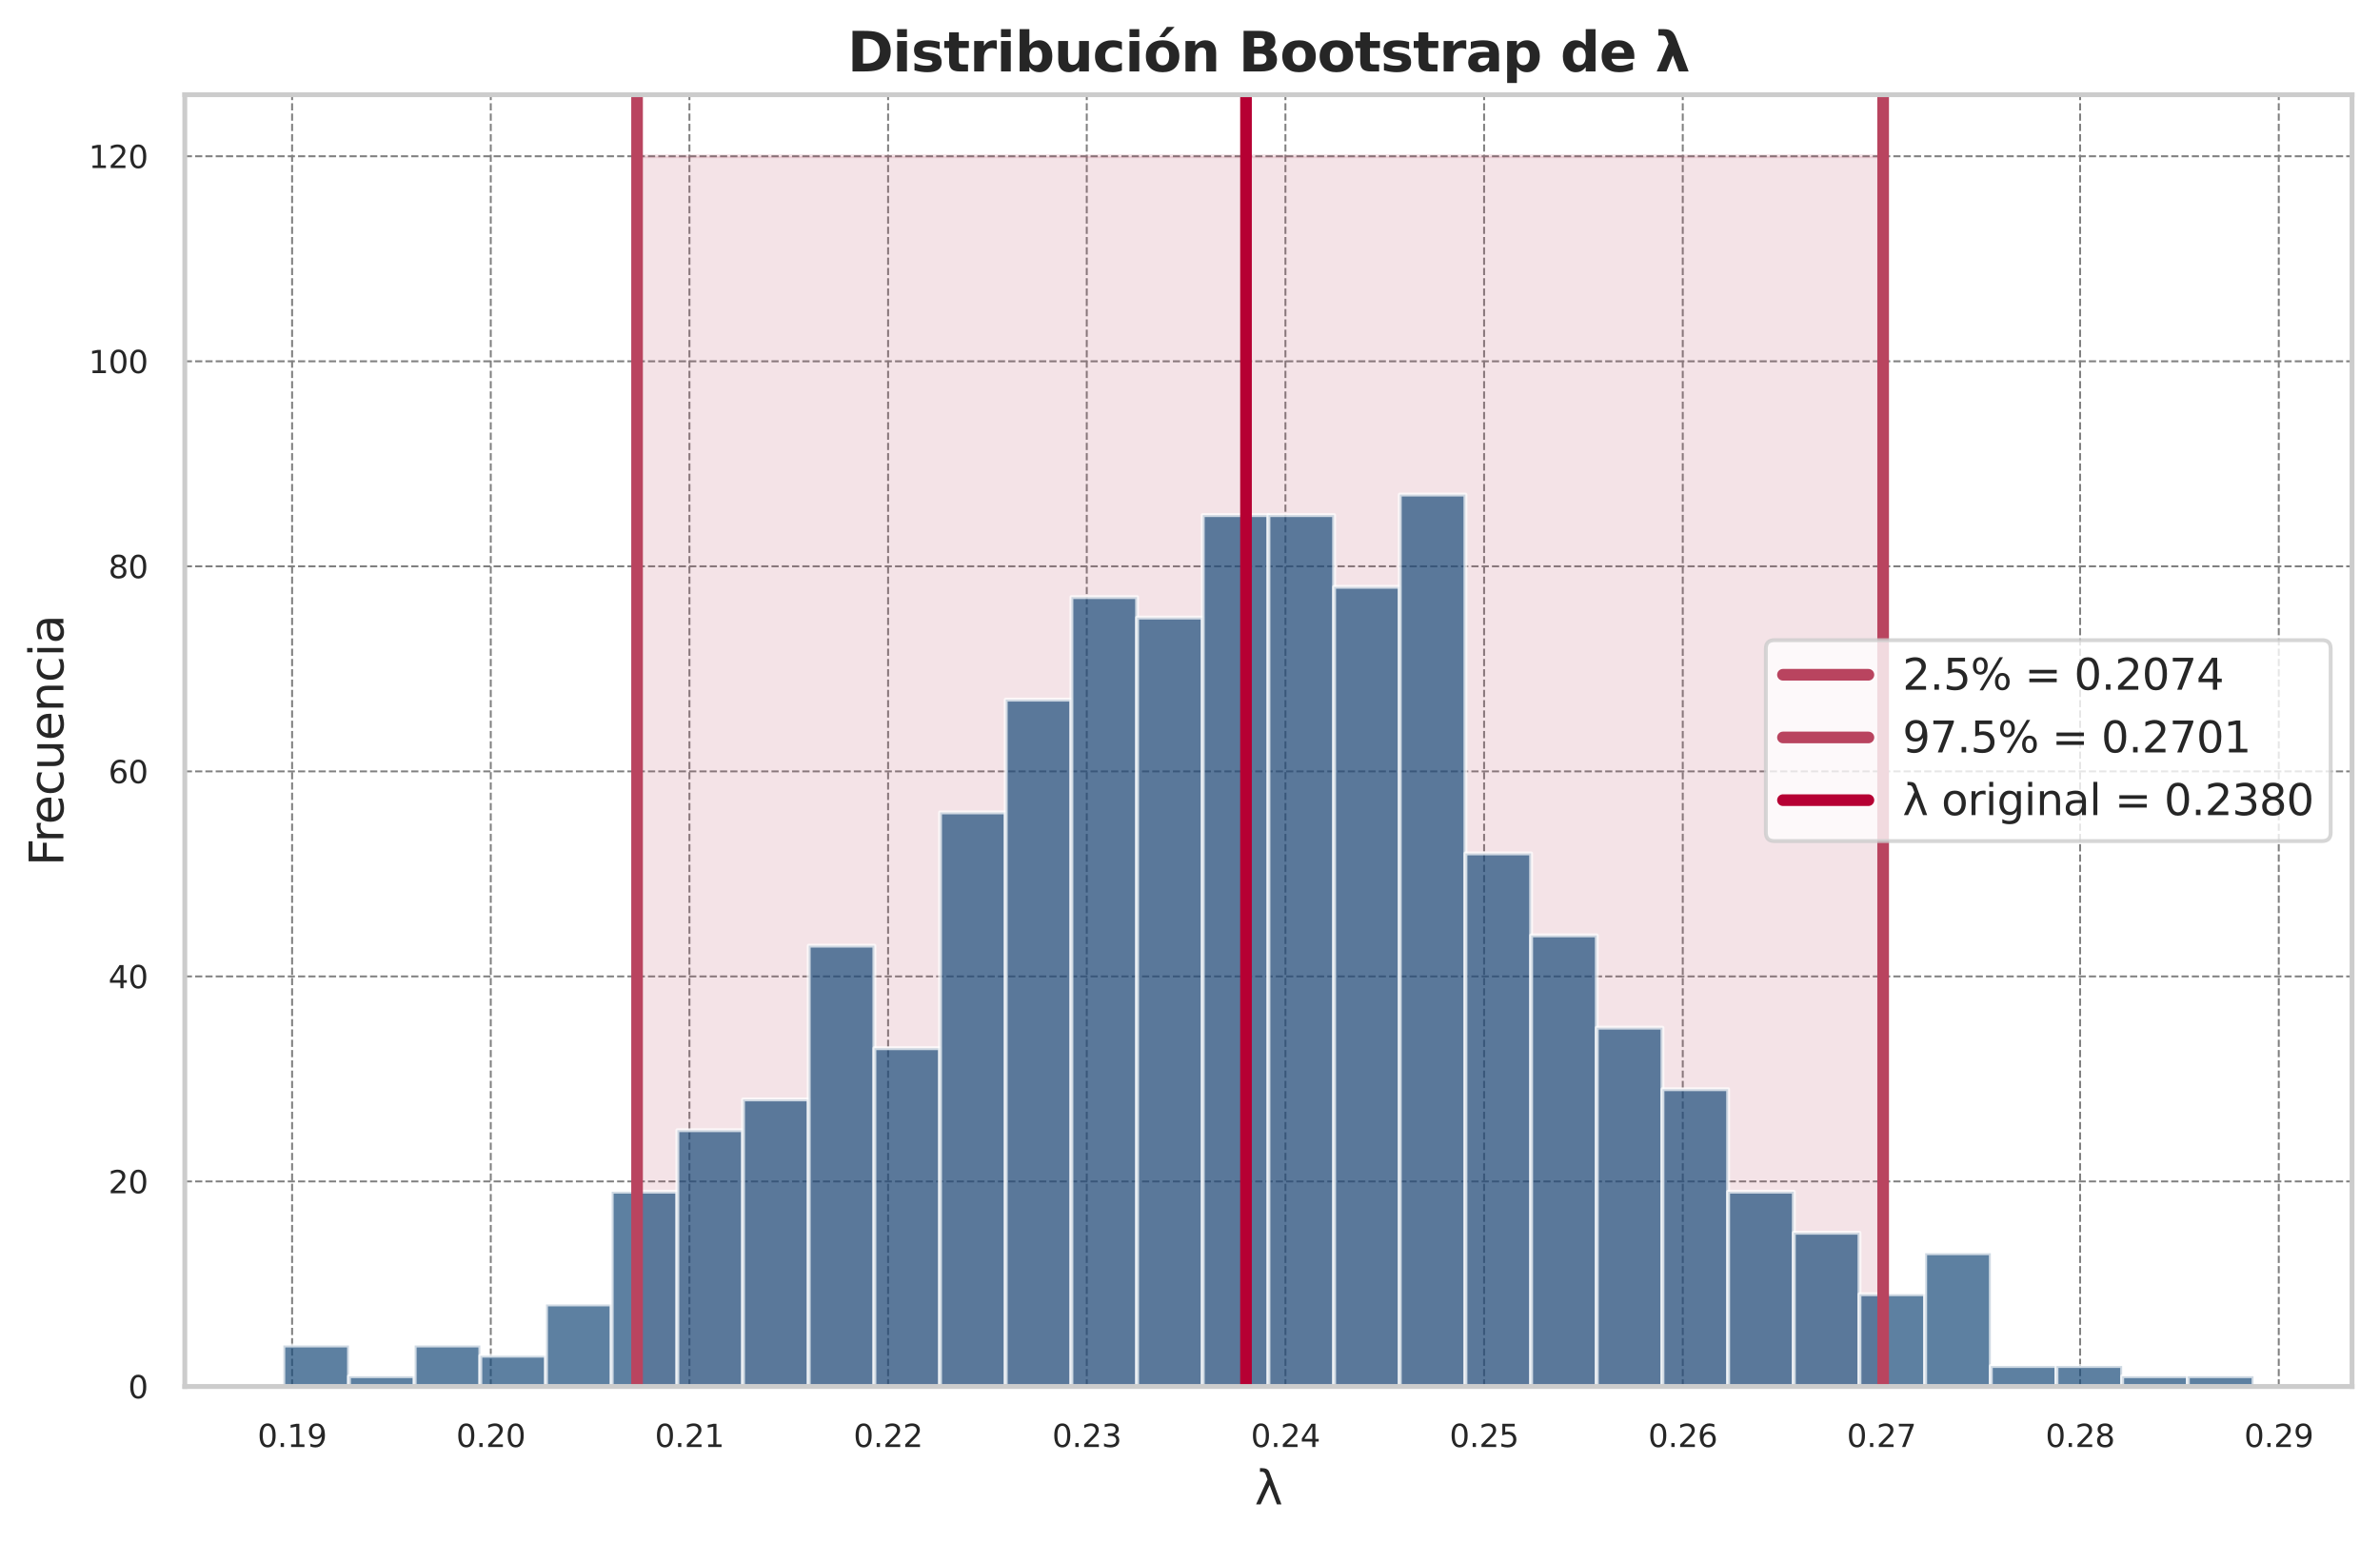 <?xml version="1.0" encoding="utf-8" standalone="no"?>
<!DOCTYPE svg PUBLIC "-//W3C//DTD SVG 1.1//EN"
  "http://www.w3.org/Graphics/SVG/1.1/DTD/svg11.dtd">
<svg xmlns:xlink="http://www.w3.org/1999/xlink" width="612.784pt" height="397.094pt" viewBox="0 0 612.784 397.094" xmlns="http://www.w3.org/2000/svg" version="1.1">
 <defs>
  <style type="text/css">*{stroke-linejoin: round; stroke-linecap: butt}</style>
 </defs>
 <g id="figure_1">
  <g id="patch_1">
   <path d="M 0 397.094 
L 612.784 397.094 
L 612.784 0 
L 0 0 
z
" style="fill: #ffffff"/>
  </g>
  <g id="axes_1">
   <g id="patch_2">
    <path d="M 47.584 357.038 
L 605.584 357.038 
L 605.584 24.398 
L 47.584 24.398 
z
" style="fill: #ffffff"/>
   </g>
   <g id="matplotlib.axis_1">
    <g id="xtick_1">
     <g id="line2d_1">
      <path d="M 75.208 357.038 
L 75.208 24.398 
" clip-path="url(#p3d14190976)" style="fill: none; stroke-dasharray: 1.85,0.8; stroke-dashoffset: 0; stroke: #808080; stroke-width: 0.5"/>
     </g>
     <g id="text_1">
      <!-- 0.19 -->
      <g style="fill: #262626" transform="translate(66.302 372.617) scale(0.08 -0.08)">
       <defs>
        <path id="DejaVuSans-30" d="M 2034 4250 
Q 1547 4250 1301 3770 
Q 1056 3291 1056 2328 
Q 1056 1369 1301 889 
Q 1547 409 2034 409 
Q 2525 409 2770 889 
Q 3016 1369 3016 2328 
Q 3016 3291 2770 3770 
Q 2525 4250 2034 4250 
z
M 2034 4750 
Q 2819 4750 3233 4129 
Q 3647 3509 3647 2328 
Q 3647 1150 3233 529 
Q 2819 -91 2034 -91 
Q 1250 -91 836 529 
Q 422 1150 422 2328 
Q 422 3509 836 4129 
Q 1250 4750 2034 4750 
z
" transform="scale(0.016)"/>
        <path id="DejaVuSans-2e" d="M 684 794 
L 1344 794 
L 1344 0 
L 684 0 
L 684 794 
z
" transform="scale(0.016)"/>
        <path id="DejaVuSans-31" d="M 794 531 
L 1825 531 
L 1825 4091 
L 703 3866 
L 703 4441 
L 1819 4666 
L 2450 4666 
L 2450 531 
L 3481 531 
L 3481 0 
L 794 0 
L 794 531 
z
" transform="scale(0.016)"/>
        <path id="DejaVuSans-39" d="M 703 97 
L 703 672 
Q 941 559 1184 500 
Q 1428 441 1663 441 
Q 2288 441 2617 861 
Q 2947 1281 2994 2138 
Q 2813 1869 2534 1725 
Q 2256 1581 1919 1581 
Q 1219 1581 811 2004 
Q 403 2428 403 3163 
Q 403 3881 828 4315 
Q 1253 4750 1959 4750 
Q 2769 4750 3195 4129 
Q 3622 3509 3622 2328 
Q 3622 1225 3098 567 
Q 2575 -91 1691 -91 
Q 1453 -91 1209 -44 
Q 966 3 703 97 
z
M 1959 2075 
Q 2384 2075 2632 2365 
Q 2881 2656 2881 3163 
Q 2881 3666 2632 3958 
Q 2384 4250 1959 4250 
Q 1534 4250 1286 3958 
Q 1038 3666 1038 3163 
Q 1038 2656 1286 2365 
Q 1534 2075 1959 2075 
z
" transform="scale(0.016)"/>
       </defs>
       <use xlink:href="#DejaVuSans-30"/>
       <use xlink:href="#DejaVuSans-2e" transform="translate(63.623 0)"/>
       <use xlink:href="#DejaVuSans-31" transform="translate(95.41 0)"/>
       <use xlink:href="#DejaVuSans-39" transform="translate(159.033 0)"/>
      </g>
     </g>
    </g>
    <g id="xtick_2">
     <g id="line2d_2">
      <path d="M 126.359 357.038 
L 126.359 24.398 
" clip-path="url(#p3d14190976)" style="fill: none; stroke-dasharray: 1.85,0.8; stroke-dashoffset: 0; stroke: #808080; stroke-width: 0.5"/>
     </g>
     <g id="text_2">
      <!-- 0.20 -->
      <g style="fill: #262626" transform="translate(117.453 372.617) scale(0.08 -0.08)">
       <defs>
        <path id="DejaVuSans-32" d="M 1228 531 
L 3431 531 
L 3431 0 
L 469 0 
L 469 531 
Q 828 903 1448 1529 
Q 2069 2156 2228 2338 
Q 2531 2678 2651 2914 
Q 2772 3150 2772 3378 
Q 2772 3750 2511 3984 
Q 2250 4219 1831 4219 
Q 1534 4219 1204 4116 
Q 875 4013 500 3803 
L 500 4441 
Q 881 4594 1212 4672 
Q 1544 4750 1819 4750 
Q 2544 4750 2975 4387 
Q 3406 4025 3406 3419 
Q 3406 3131 3298 2873 
Q 3191 2616 2906 2266 
Q 2828 2175 2409 1742 
Q 1991 1309 1228 531 
z
" transform="scale(0.016)"/>
       </defs>
       <use xlink:href="#DejaVuSans-30"/>
       <use xlink:href="#DejaVuSans-2e" transform="translate(63.623 0)"/>
       <use xlink:href="#DejaVuSans-32" transform="translate(95.41 0)"/>
       <use xlink:href="#DejaVuSans-30" transform="translate(159.033 0)"/>
      </g>
     </g>
    </g>
    <g id="xtick_3">
     <g id="line2d_3">
      <path d="M 177.51 357.038 
L 177.51 24.398 
" clip-path="url(#p3d14190976)" style="fill: none; stroke-dasharray: 1.85,0.8; stroke-dashoffset: 0; stroke: #808080; stroke-width: 0.5"/>
     </g>
     <g id="text_3">
      <!-- 0.21 -->
      <g style="fill: #262626" transform="translate(168.604 372.617) scale(0.08 -0.08)">
       <use xlink:href="#DejaVuSans-30"/>
       <use xlink:href="#DejaVuSans-2e" transform="translate(63.623 0)"/>
       <use xlink:href="#DejaVuSans-32" transform="translate(95.41 0)"/>
       <use xlink:href="#DejaVuSans-31" transform="translate(159.033 0)"/>
      </g>
     </g>
    </g>
    <g id="xtick_4">
     <g id="line2d_4">
      <path d="M 228.661 357.038 
L 228.661 24.398 
" clip-path="url(#p3d14190976)" style="fill: none; stroke-dasharray: 1.85,0.8; stroke-dashoffset: 0; stroke: #808080; stroke-width: 0.5"/>
     </g>
     <g id="text_4">
      <!-- 0.22 -->
      <g style="fill: #262626" transform="translate(219.755 372.617) scale(0.08 -0.08)">
       <use xlink:href="#DejaVuSans-30"/>
       <use xlink:href="#DejaVuSans-2e" transform="translate(63.623 0)"/>
       <use xlink:href="#DejaVuSans-32" transform="translate(95.41 0)"/>
       <use xlink:href="#DejaVuSans-32" transform="translate(159.033 0)"/>
      </g>
     </g>
    </g>
    <g id="xtick_5">
     <g id="line2d_5">
      <path d="M 279.812 357.038 
L 279.812 24.398 
" clip-path="url(#p3d14190976)" style="fill: none; stroke-dasharray: 1.85,0.8; stroke-dashoffset: 0; stroke: #808080; stroke-width: 0.5"/>
     </g>
     <g id="text_5">
      <!-- 0.23 -->
      <g style="fill: #262626" transform="translate(270.906 372.617) scale(0.08 -0.08)">
       <defs>
        <path id="DejaVuSans-33" d="M 2597 2516 
Q 3050 2419 3304 2112 
Q 3559 1806 3559 1356 
Q 3559 666 3084 287 
Q 2609 -91 1734 -91 
Q 1441 -91 1130 -33 
Q 819 25 488 141 
L 488 750 
Q 750 597 1062 519 
Q 1375 441 1716 441 
Q 2309 441 2620 675 
Q 2931 909 2931 1356 
Q 2931 1769 2642 2001 
Q 2353 2234 1838 2234 
L 1294 2234 
L 1294 2753 
L 1863 2753 
Q 2328 2753 2575 2939 
Q 2822 3125 2822 3475 
Q 2822 3834 2567 4026 
Q 2313 4219 1838 4219 
Q 1578 4219 1281 4162 
Q 984 4106 628 3988 
L 628 4550 
Q 988 4650 1302 4700 
Q 1616 4750 1894 4750 
Q 2613 4750 3031 4423 
Q 3450 4097 3450 3541 
Q 3450 3153 3228 2886 
Q 3006 2619 2597 2516 
z
" transform="scale(0.016)"/>
       </defs>
       <use xlink:href="#DejaVuSans-30"/>
       <use xlink:href="#DejaVuSans-2e" transform="translate(63.623 0)"/>
       <use xlink:href="#DejaVuSans-32" transform="translate(95.41 0)"/>
       <use xlink:href="#DejaVuSans-33" transform="translate(159.033 0)"/>
      </g>
     </g>
    </g>
    <g id="xtick_6">
     <g id="line2d_6">
      <path d="M 330.963 357.038 
L 330.963 24.398 
" clip-path="url(#p3d14190976)" style="fill: none; stroke-dasharray: 1.85,0.8; stroke-dashoffset: 0; stroke: #808080; stroke-width: 0.5"/>
     </g>
     <g id="text_6">
      <!-- 0.24 -->
      <g style="fill: #262626" transform="translate(322.057 372.617) scale(0.08 -0.08)">
       <defs>
        <path id="DejaVuSans-34" d="M 2419 4116 
L 825 1625 
L 2419 1625 
L 2419 4116 
z
M 2253 4666 
L 3047 4666 
L 3047 1625 
L 3713 1625 
L 3713 1100 
L 3047 1100 
L 3047 0 
L 2419 0 
L 2419 1100 
L 313 1100 
L 313 1709 
L 2253 4666 
z
" transform="scale(0.016)"/>
       </defs>
       <use xlink:href="#DejaVuSans-30"/>
       <use xlink:href="#DejaVuSans-2e" transform="translate(63.623 0)"/>
       <use xlink:href="#DejaVuSans-32" transform="translate(95.41 0)"/>
       <use xlink:href="#DejaVuSans-34" transform="translate(159.033 0)"/>
      </g>
     </g>
    </g>
    <g id="xtick_7">
     <g id="line2d_7">
      <path d="M 382.114 357.038 
L 382.114 24.398 
" clip-path="url(#p3d14190976)" style="fill: none; stroke-dasharray: 1.85,0.8; stroke-dashoffset: 0; stroke: #808080; stroke-width: 0.5"/>
     </g>
     <g id="text_7">
      <!-- 0.25 -->
      <g style="fill: #262626" transform="translate(373.208 372.617) scale(0.08 -0.08)">
       <defs>
        <path id="DejaVuSans-35" d="M 691 4666 
L 3169 4666 
L 3169 4134 
L 1269 4134 
L 1269 2991 
Q 1406 3038 1543 3061 
Q 1681 3084 1819 3084 
Q 2600 3084 3056 2656 
Q 3513 2228 3513 1497 
Q 3513 744 3044 326 
Q 2575 -91 1722 -91 
Q 1428 -91 1123 -41 
Q 819 9 494 109 
L 494 744 
Q 775 591 1075 516 
Q 1375 441 1709 441 
Q 2250 441 2565 725 
Q 2881 1009 2881 1497 
Q 2881 1984 2565 2268 
Q 2250 2553 1709 2553 
Q 1456 2553 1204 2497 
Q 953 2441 691 2322 
L 691 4666 
z
" transform="scale(0.016)"/>
       </defs>
       <use xlink:href="#DejaVuSans-30"/>
       <use xlink:href="#DejaVuSans-2e" transform="translate(63.623 0)"/>
       <use xlink:href="#DejaVuSans-32" transform="translate(95.41 0)"/>
       <use xlink:href="#DejaVuSans-35" transform="translate(159.033 0)"/>
      </g>
     </g>
    </g>
    <g id="xtick_8">
     <g id="line2d_8">
      <path d="M 433.265 357.038 
L 433.265 24.398 
" clip-path="url(#p3d14190976)" style="fill: none; stroke-dasharray: 1.85,0.8; stroke-dashoffset: 0; stroke: #808080; stroke-width: 0.5"/>
     </g>
     <g id="text_8">
      <!-- 0.26 -->
      <g style="fill: #262626" transform="translate(424.359 372.617) scale(0.08 -0.08)">
       <defs>
        <path id="DejaVuSans-36" d="M 2113 2584 
Q 1688 2584 1439 2293 
Q 1191 2003 1191 1497 
Q 1191 994 1439 701 
Q 1688 409 2113 409 
Q 2538 409 2786 701 
Q 3034 994 3034 1497 
Q 3034 2003 2786 2293 
Q 2538 2584 2113 2584 
z
M 3366 4563 
L 3366 3988 
Q 3128 4100 2886 4159 
Q 2644 4219 2406 4219 
Q 1781 4219 1451 3797 
Q 1122 3375 1075 2522 
Q 1259 2794 1537 2939 
Q 1816 3084 2150 3084 
Q 2853 3084 3261 2657 
Q 3669 2231 3669 1497 
Q 3669 778 3244 343 
Q 2819 -91 2113 -91 
Q 1303 -91 875 529 
Q 447 1150 447 2328 
Q 447 3434 972 4092 
Q 1497 4750 2381 4750 
Q 2619 4750 2861 4703 
Q 3103 4656 3366 4563 
z
" transform="scale(0.016)"/>
       </defs>
       <use xlink:href="#DejaVuSans-30"/>
       <use xlink:href="#DejaVuSans-2e" transform="translate(63.623 0)"/>
       <use xlink:href="#DejaVuSans-32" transform="translate(95.41 0)"/>
       <use xlink:href="#DejaVuSans-36" transform="translate(159.033 0)"/>
      </g>
     </g>
    </g>
    <g id="xtick_9">
     <g id="line2d_9">
      <path d="M 484.416 357.038 
L 484.416 24.398 
" clip-path="url(#p3d14190976)" style="fill: none; stroke-dasharray: 1.85,0.8; stroke-dashoffset: 0; stroke: #808080; stroke-width: 0.5"/>
     </g>
     <g id="text_9">
      <!-- 0.27 -->
      <g style="fill: #262626" transform="translate(475.51 372.617) scale(0.08 -0.08)">
       <defs>
        <path id="DejaVuSans-37" d="M 525 4666 
L 3525 4666 
L 3525 4397 
L 1831 0 
L 1172 0 
L 2766 4134 
L 525 4134 
L 525 4666 
z
" transform="scale(0.016)"/>
       </defs>
       <use xlink:href="#DejaVuSans-30"/>
       <use xlink:href="#DejaVuSans-2e" transform="translate(63.623 0)"/>
       <use xlink:href="#DejaVuSans-32" transform="translate(95.41 0)"/>
       <use xlink:href="#DejaVuSans-37" transform="translate(159.033 0)"/>
      </g>
     </g>
    </g>
    <g id="xtick_10">
     <g id="line2d_10">
      <path d="M 535.567 357.038 
L 535.567 24.398 
" clip-path="url(#p3d14190976)" style="fill: none; stroke-dasharray: 1.85,0.8; stroke-dashoffset: 0; stroke: #808080; stroke-width: 0.5"/>
     </g>
     <g id="text_10">
      <!-- 0.28 -->
      <g style="fill: #262626" transform="translate(526.661 372.617) scale(0.08 -0.08)">
       <defs>
        <path id="DejaVuSans-38" d="M 2034 2216 
Q 1584 2216 1326 1975 
Q 1069 1734 1069 1313 
Q 1069 891 1326 650 
Q 1584 409 2034 409 
Q 2484 409 2743 651 
Q 3003 894 3003 1313 
Q 3003 1734 2745 1975 
Q 2488 2216 2034 2216 
z
M 1403 2484 
Q 997 2584 770 2862 
Q 544 3141 544 3541 
Q 544 4100 942 4425 
Q 1341 4750 2034 4750 
Q 2731 4750 3128 4425 
Q 3525 4100 3525 3541 
Q 3525 3141 3298 2862 
Q 3072 2584 2669 2484 
Q 3125 2378 3379 2068 
Q 3634 1759 3634 1313 
Q 3634 634 3220 271 
Q 2806 -91 2034 -91 
Q 1263 -91 848 271 
Q 434 634 434 1313 
Q 434 1759 690 2068 
Q 947 2378 1403 2484 
z
M 1172 3481 
Q 1172 3119 1398 2916 
Q 1625 2713 2034 2713 
Q 2441 2713 2670 2916 
Q 2900 3119 2900 3481 
Q 2900 3844 2670 4047 
Q 2441 4250 2034 4250 
Q 1625 4250 1398 4047 
Q 1172 3844 1172 3481 
z
" transform="scale(0.016)"/>
       </defs>
       <use xlink:href="#DejaVuSans-30"/>
       <use xlink:href="#DejaVuSans-2e" transform="translate(63.623 0)"/>
       <use xlink:href="#DejaVuSans-32" transform="translate(95.41 0)"/>
       <use xlink:href="#DejaVuSans-38" transform="translate(159.033 0)"/>
      </g>
     </g>
    </g>
    <g id="xtick_11">
     <g id="line2d_11">
      <path d="M 586.718 357.038 
L 586.718 24.398 
" clip-path="url(#p3d14190976)" style="fill: none; stroke-dasharray: 1.85,0.8; stroke-dashoffset: 0; stroke: #808080; stroke-width: 0.5"/>
     </g>
     <g id="text_11">
      <!-- 0.29 -->
      <g style="fill: #262626" transform="translate(577.812 372.617) scale(0.08 -0.08)">
       <use xlink:href="#DejaVuSans-30"/>
       <use xlink:href="#DejaVuSans-2e" transform="translate(63.623 0)"/>
       <use xlink:href="#DejaVuSans-32" transform="translate(95.41 0)"/>
       <use xlink:href="#DejaVuSans-39" transform="translate(159.033 0)"/>
      </g>
     </g>
    </g>
    <g id="text_12">
     <!-- λ -->
     <g style="fill: #262626" transform="translate(323.033 387.398) scale(0.12 -0.12)">
      <defs>
       <path id="DejaVuSans-3bb" d="M 1981 4316 
L 3597 0 
L 2988 0 
L 2006 2588 
L 800 0 
L 191 0 
L 1725 3356 
L 1494 3975 
Q 1347 4369 1013 4369 
L 713 4369 
L 713 4863 
L 1078 4856 
Q 1784 4847 1981 4316 
z
" transform="scale(0.016)"/>
      </defs>
      <use xlink:href="#DejaVuSans-3bb"/>
     </g>
    </g>
   </g>
   <g id="matplotlib.axis_2">
    <g id="ytick_1">
     <g id="line2d_12">
      <path d="M 47.584 357.038 
L 605.584 357.038 
" clip-path="url(#p3d14190976)" style="fill: none; stroke-dasharray: 1.85,0.8; stroke-dashoffset: 0; stroke: #808080; stroke-width: 0.5"/>
     </g>
     <g id="text_13">
      <!-- 0 -->
      <g style="fill: #262626" transform="translate(32.994 360.077) scale(0.08 -0.08)">
       <use xlink:href="#DejaVuSans-30"/>
      </g>
     </g>
    </g>
    <g id="ytick_2">
     <g id="line2d_13">
      <path d="M 47.584 304.238 
L 605.584 304.238 
" clip-path="url(#p3d14190976)" style="fill: none; stroke-dasharray: 1.85,0.8; stroke-dashoffset: 0; stroke: #808080; stroke-width: 0.5"/>
     </g>
     <g id="text_14">
      <!-- 20 -->
      <g style="fill: #262626" transform="translate(27.904 307.277) scale(0.08 -0.08)">
       <use xlink:href="#DejaVuSans-32"/>
       <use xlink:href="#DejaVuSans-30" transform="translate(63.623 0)"/>
      </g>
     </g>
    </g>
    <g id="ytick_3">
     <g id="line2d_14">
      <path d="M 47.584 251.438 
L 605.584 251.438 
" clip-path="url(#p3d14190976)" style="fill: none; stroke-dasharray: 1.85,0.8; stroke-dashoffset: 0; stroke: #808080; stroke-width: 0.5"/>
     </g>
     <g id="text_15">
      <!-- 40 -->
      <g style="fill: #262626" transform="translate(27.904 254.477) scale(0.08 -0.08)">
       <use xlink:href="#DejaVuSans-34"/>
       <use xlink:href="#DejaVuSans-30" transform="translate(63.623 0)"/>
      </g>
     </g>
    </g>
    <g id="ytick_4">
     <g id="line2d_15">
      <path d="M 47.584 198.638 
L 605.584 198.638 
" clip-path="url(#p3d14190976)" style="fill: none; stroke-dasharray: 1.85,0.8; stroke-dashoffset: 0; stroke: #808080; stroke-width: 0.5"/>
     </g>
     <g id="text_16">
      <!-- 60 -->
      <g style="fill: #262626" transform="translate(27.904 201.677) scale(0.08 -0.08)">
       <use xlink:href="#DejaVuSans-36"/>
       <use xlink:href="#DejaVuSans-30" transform="translate(63.623 0)"/>
      </g>
     </g>
    </g>
    <g id="ytick_5">
     <g id="line2d_16">
      <path d="M 47.584 145.838 
L 605.584 145.838 
" clip-path="url(#p3d14190976)" style="fill: none; stroke-dasharray: 1.85,0.8; stroke-dashoffset: 0; stroke: #808080; stroke-width: 0.5"/>
     </g>
     <g id="text_17">
      <!-- 80 -->
      <g style="fill: #262626" transform="translate(27.904 148.877) scale(0.08 -0.08)">
       <use xlink:href="#DejaVuSans-38"/>
       <use xlink:href="#DejaVuSans-30" transform="translate(63.623 0)"/>
      </g>
     </g>
    </g>
    <g id="ytick_6">
     <g id="line2d_17">
      <path d="M 47.584 93.038 
L 605.584 93.038 
" clip-path="url(#p3d14190976)" style="fill: none; stroke-dasharray: 1.85,0.8; stroke-dashoffset: 0; stroke: #808080; stroke-width: 0.5"/>
     </g>
     <g id="text_18">
      <!-- 100 -->
      <g style="fill: #262626" transform="translate(22.814 96.077) scale(0.08 -0.08)">
       <use xlink:href="#DejaVuSans-31"/>
       <use xlink:href="#DejaVuSans-30" transform="translate(63.623 0)"/>
       <use xlink:href="#DejaVuSans-30" transform="translate(127.246 0)"/>
      </g>
     </g>
    </g>
    <g id="ytick_7">
     <g id="line2d_18">
      <path d="M 47.584 40.238 
L 605.584 40.238 
" clip-path="url(#p3d14190976)" style="fill: none; stroke-dasharray: 1.85,0.8; stroke-dashoffset: 0; stroke: #808080; stroke-width: 0.5"/>
     </g>
     <g id="text_19">
      <!-- 120 -->
      <g style="fill: #262626" transform="translate(22.814 43.277) scale(0.08 -0.08)">
       <use xlink:href="#DejaVuSans-31"/>
       <use xlink:href="#DejaVuSans-32" transform="translate(63.623 0)"/>
       <use xlink:href="#DejaVuSans-30" transform="translate(127.246 0)"/>
      </g>
     </g>
    </g>
    <g id="text_20">
     <!-- Frecuencia -->
     <g style="fill: #262626" transform="translate(16.318 222.996) rotate(-90) scale(0.12 -0.12)">
      <defs>
       <path id="DejaVuSans-46" d="M 628 4666 
L 3309 4666 
L 3309 4134 
L 1259 4134 
L 1259 2759 
L 3109 2759 
L 3109 2228 
L 1259 2228 
L 1259 0 
L 628 0 
L 628 4666 
z
" transform="scale(0.016)"/>
       <path id="DejaVuSans-72" d="M 2631 2963 
Q 2534 3019 2420 3045 
Q 2306 3072 2169 3072 
Q 1681 3072 1420 2755 
Q 1159 2438 1159 1844 
L 1159 0 
L 581 0 
L 581 3500 
L 1159 3500 
L 1159 2956 
Q 1341 3275 1631 3429 
Q 1922 3584 2338 3584 
Q 2397 3584 2469 3576 
Q 2541 3569 2628 3553 
L 2631 2963 
z
" transform="scale(0.016)"/>
       <path id="DejaVuSans-65" d="M 3597 1894 
L 3597 1613 
L 953 1613 
Q 991 1019 1311 708 
Q 1631 397 2203 397 
Q 2534 397 2845 478 
Q 3156 559 3463 722 
L 3463 178 
Q 3153 47 2828 -22 
Q 2503 -91 2169 -91 
Q 1331 -91 842 396 
Q 353 884 353 1716 
Q 353 2575 817 3079 
Q 1281 3584 2069 3584 
Q 2775 3584 3186 3129 
Q 3597 2675 3597 1894 
z
M 3022 2063 
Q 3016 2534 2758 2815 
Q 2500 3097 2075 3097 
Q 1594 3097 1305 2825 
Q 1016 2553 972 2059 
L 3022 2063 
z
" transform="scale(0.016)"/>
       <path id="DejaVuSans-63" d="M 3122 3366 
L 3122 2828 
Q 2878 2963 2633 3030 
Q 2388 3097 2138 3097 
Q 1578 3097 1268 2742 
Q 959 2388 959 1747 
Q 959 1106 1268 751 
Q 1578 397 2138 397 
Q 2388 397 2633 464 
Q 2878 531 3122 666 
L 3122 134 
Q 2881 22 2623 -34 
Q 2366 -91 2075 -91 
Q 1284 -91 818 406 
Q 353 903 353 1747 
Q 353 2603 823 3093 
Q 1294 3584 2113 3584 
Q 2378 3584 2631 3529 
Q 2884 3475 3122 3366 
z
" transform="scale(0.016)"/>
       <path id="DejaVuSans-75" d="M 544 1381 
L 544 3500 
L 1119 3500 
L 1119 1403 
Q 1119 906 1312 657 
Q 1506 409 1894 409 
Q 2359 409 2629 706 
Q 2900 1003 2900 1516 
L 2900 3500 
L 3475 3500 
L 3475 0 
L 2900 0 
L 2900 538 
Q 2691 219 2414 64 
Q 2138 -91 1772 -91 
Q 1169 -91 856 284 
Q 544 659 544 1381 
z
M 1991 3584 
L 1991 3584 
z
" transform="scale(0.016)"/>
       <path id="DejaVuSans-6e" d="M 3513 2113 
L 3513 0 
L 2938 0 
L 2938 2094 
Q 2938 2591 2744 2837 
Q 2550 3084 2163 3084 
Q 1697 3084 1428 2787 
Q 1159 2491 1159 1978 
L 1159 0 
L 581 0 
L 581 3500 
L 1159 3500 
L 1159 2956 
Q 1366 3272 1645 3428 
Q 1925 3584 2291 3584 
Q 2894 3584 3203 3211 
Q 3513 2838 3513 2113 
z
" transform="scale(0.016)"/>
       <path id="DejaVuSans-69" d="M 603 3500 
L 1178 3500 
L 1178 0 
L 603 0 
L 603 3500 
z
M 603 4863 
L 1178 4863 
L 1178 4134 
L 603 4134 
L 603 4863 
z
" transform="scale(0.016)"/>
       <path id="DejaVuSans-61" d="M 2194 1759 
Q 1497 1759 1228 1600 
Q 959 1441 959 1056 
Q 959 750 1161 570 
Q 1363 391 1709 391 
Q 2188 391 2477 730 
Q 2766 1069 2766 1631 
L 2766 1759 
L 2194 1759 
z
M 3341 1997 
L 3341 0 
L 2766 0 
L 2766 531 
Q 2569 213 2275 61 
Q 1981 -91 1556 -91 
Q 1019 -91 701 211 
Q 384 513 384 1019 
Q 384 1609 779 1909 
Q 1175 2209 1959 2209 
L 2766 2209 
L 2766 2266 
Q 2766 2663 2505 2880 
Q 2244 3097 1772 3097 
Q 1472 3097 1187 3025 
Q 903 2953 641 2809 
L 641 3341 
Q 956 3463 1253 3523 
Q 1550 3584 1831 3584 
Q 2591 3584 2966 3190 
Q 3341 2797 3341 1997 
z
" transform="scale(0.016)"/>
      </defs>
      <use xlink:href="#DejaVuSans-46"/>
      <use xlink:href="#DejaVuSans-72" transform="translate(50.27 0)"/>
      <use xlink:href="#DejaVuSans-65" transform="translate(89.133 0)"/>
      <use xlink:href="#DejaVuSans-63" transform="translate(150.656 0)"/>
      <use xlink:href="#DejaVuSans-75" transform="translate(205.637 0)"/>
      <use xlink:href="#DejaVuSans-65" transform="translate(269.016 0)"/>
      <use xlink:href="#DejaVuSans-6e" transform="translate(330.539 0)"/>
      <use xlink:href="#DejaVuSans-63" transform="translate(393.918 0)"/>
      <use xlink:href="#DejaVuSans-69" transform="translate(448.898 0)"/>
      <use xlink:href="#DejaVuSans-61" transform="translate(476.682 0)"/>
     </g>
    </g>
   </g>
   <g id="FillBetweenPolyCollection_1">
    <defs>
     <path id="m1d7672ae9c" d="M 484.857 -40.056 
L 164.026 -40.056 
L 164.026 -356.856 
L 484.857 -356.856 
L 484.857 -356.856 
L 484.857 -40.056 
z
" style="stroke: #b9445f; stroke-opacity: 0.15"/>
    </defs>
    <g clip-path="url(#p3d14190976)">
     <use xlink:href="#m1d7672ae9c" x="0" y="397.094" style="fill: #b9445f; fill-opacity: 0.15; stroke: #b9445f; stroke-opacity: 0.15"/>
    </g>
   </g>
   <g id="patch_3">
    <path d="M 72.947 357.038 
L 89.856 357.038 
L 89.856 346.478 
L 72.947 346.478 
z
" clip-path="url(#p3d14190976)" style="fill: #194a7a; opacity: 0.7; stroke: #ffffff; stroke-linejoin: miter"/>
   </g>
   <g id="patch_4">
    <path d="M 89.856 357.038 
L 106.766 357.038 
L 106.766 354.398 
L 89.856 354.398 
z
" clip-path="url(#p3d14190976)" style="fill: #194a7a; opacity: 0.7; stroke: #ffffff; stroke-linejoin: miter"/>
   </g>
   <g id="patch_5">
    <path d="M 106.766 357.038 
L 123.675 357.038 
L 123.675 346.478 
L 106.766 346.478 
z
" clip-path="url(#p3d14190976)" style="fill: #194a7a; opacity: 0.7; stroke: #ffffff; stroke-linejoin: miter"/>
   </g>
   <g id="patch_6">
    <path d="M 123.675 357.038 
L 140.584 357.038 
L 140.584 349.118 
L 123.675 349.118 
z
" clip-path="url(#p3d14190976)" style="fill: #194a7a; opacity: 0.7; stroke: #ffffff; stroke-linejoin: miter"/>
   </g>
   <g id="patch_7">
    <path d="M 140.584 357.038 
L 157.493 357.038 
L 157.493 335.918 
L 140.584 335.918 
z
" clip-path="url(#p3d14190976)" style="fill: #194a7a; opacity: 0.7; stroke: #ffffff; stroke-linejoin: miter"/>
   </g>
   <g id="patch_8">
    <path d="M 157.493 357.038 
L 174.402 357.038 
L 174.402 306.878 
L 157.493 306.878 
z
" clip-path="url(#p3d14190976)" style="fill: #194a7a; opacity: 0.7; stroke: #ffffff; stroke-linejoin: miter"/>
   </g>
   <g id="patch_9">
    <path d="M 174.402 357.038 
L 191.311 357.038 
L 191.311 291.038 
L 174.402 291.038 
z
" clip-path="url(#p3d14190976)" style="fill: #194a7a; opacity: 0.7; stroke: #ffffff; stroke-linejoin: miter"/>
   </g>
   <g id="patch_10">
    <path d="M 191.311 357.038 
L 208.22 357.038 
L 208.22 283.118 
L 191.311 283.118 
z
" clip-path="url(#p3d14190976)" style="fill: #194a7a; opacity: 0.7; stroke: #ffffff; stroke-linejoin: miter"/>
   </g>
   <g id="patch_11">
    <path d="M 208.22 357.038 
L 225.129 357.038 
L 225.129 243.518 
L 208.22 243.518 
z
" clip-path="url(#p3d14190976)" style="fill: #194a7a; opacity: 0.7; stroke: #ffffff; stroke-linejoin: miter"/>
   </g>
   <g id="patch_12">
    <path d="M 225.129 357.038 
L 242.038 357.038 
L 242.038 269.918 
L 225.129 269.918 
z
" clip-path="url(#p3d14190976)" style="fill: #194a7a; opacity: 0.7; stroke: #ffffff; stroke-linejoin: miter"/>
   </g>
   <g id="patch_13">
    <path d="M 242.038 357.038 
L 258.947 357.038 
L 258.947 209.198 
L 242.038 209.198 
z
" clip-path="url(#p3d14190976)" style="fill: #194a7a; opacity: 0.7; stroke: #ffffff; stroke-linejoin: miter"/>
   </g>
   <g id="patch_14">
    <path d="M 258.947 357.038 
L 275.856 357.038 
L 275.856 180.158 
L 258.947 180.158 
z
" clip-path="url(#p3d14190976)" style="fill: #194a7a; opacity: 0.7; stroke: #ffffff; stroke-linejoin: miter"/>
   </g>
   <g id="patch_15">
    <path d="M 275.856 357.038 
L 292.766 357.038 
L 292.766 153.758 
L 275.856 153.758 
z
" clip-path="url(#p3d14190976)" style="fill: #194a7a; opacity: 0.7; stroke: #ffffff; stroke-linejoin: miter"/>
   </g>
   <g id="patch_16">
    <path d="M 292.766 357.038 
L 309.675 357.038 
L 309.675 159.038 
L 292.766 159.038 
z
" clip-path="url(#p3d14190976)" style="fill: #194a7a; opacity: 0.7; stroke: #ffffff; stroke-linejoin: miter"/>
   </g>
   <g id="patch_17">
    <path d="M 309.675 357.038 
L 326.584 357.038 
L 326.584 132.638 
L 309.675 132.638 
z
" clip-path="url(#p3d14190976)" style="fill: #194a7a; opacity: 0.7; stroke: #ffffff; stroke-linejoin: miter"/>
   </g>
   <g id="patch_18">
    <path d="M 326.584 357.038 
L 343.493 357.038 
L 343.493 132.638 
L 326.584 132.638 
z
" clip-path="url(#p3d14190976)" style="fill: #194a7a; opacity: 0.7; stroke: #ffffff; stroke-linejoin: miter"/>
   </g>
   <g id="patch_19">
    <path d="M 343.493 357.038 
L 360.402 357.038 
L 360.402 151.118 
L 343.493 151.118 
z
" clip-path="url(#p3d14190976)" style="fill: #194a7a; opacity: 0.7; stroke: #ffffff; stroke-linejoin: miter"/>
   </g>
   <g id="patch_20">
    <path d="M 360.402 357.038 
L 377.311 357.038 
L 377.311 127.358 
L 360.402 127.358 
z
" clip-path="url(#p3d14190976)" style="fill: #194a7a; opacity: 0.7; stroke: #ffffff; stroke-linejoin: miter"/>
   </g>
   <g id="patch_21">
    <path d="M 377.311 357.038 
L 394.22 357.038 
L 394.22 219.758 
L 377.311 219.758 
z
" clip-path="url(#p3d14190976)" style="fill: #194a7a; opacity: 0.7; stroke: #ffffff; stroke-linejoin: miter"/>
   </g>
   <g id="patch_22">
    <path d="M 394.22 357.038 
L 411.129 357.038 
L 411.129 240.878 
L 394.22 240.878 
z
" clip-path="url(#p3d14190976)" style="fill: #194a7a; opacity: 0.7; stroke: #ffffff; stroke-linejoin: miter"/>
   </g>
   <g id="patch_23">
    <path d="M 411.129 357.038 
L 428.038 357.038 
L 428.038 264.638 
L 411.129 264.638 
z
" clip-path="url(#p3d14190976)" style="fill: #194a7a; opacity: 0.7; stroke: #ffffff; stroke-linejoin: miter"/>
   </g>
   <g id="patch_24">
    <path d="M 428.038 357.038 
L 444.947 357.038 
L 444.947 280.478 
L 428.038 280.478 
z
" clip-path="url(#p3d14190976)" style="fill: #194a7a; opacity: 0.7; stroke: #ffffff; stroke-linejoin: miter"/>
   </g>
   <g id="patch_25">
    <path d="M 444.947 357.038 
L 461.856 357.038 
L 461.856 306.878 
L 444.947 306.878 
z
" clip-path="url(#p3d14190976)" style="fill: #194a7a; opacity: 0.7; stroke: #ffffff; stroke-linejoin: miter"/>
   </g>
   <g id="patch_26">
    <path d="M 461.856 357.038 
L 478.766 357.038 
L 478.766 317.438 
L 461.856 317.438 
z
" clip-path="url(#p3d14190976)" style="fill: #194a7a; opacity: 0.7; stroke: #ffffff; stroke-linejoin: miter"/>
   </g>
   <g id="patch_27">
    <path d="M 478.766 357.038 
L 495.675 357.038 
L 495.675 333.278 
L 478.766 333.278 
z
" clip-path="url(#p3d14190976)" style="fill: #194a7a; opacity: 0.7; stroke: #ffffff; stroke-linejoin: miter"/>
   </g>
   <g id="patch_28">
    <path d="M 495.675 357.038 
L 512.584 357.038 
L 512.584 322.718 
L 495.675 322.718 
z
" clip-path="url(#p3d14190976)" style="fill: #194a7a; opacity: 0.7; stroke: #ffffff; stroke-linejoin: miter"/>
   </g>
   <g id="patch_29">
    <path d="M 512.584 357.038 
L 529.493 357.038 
L 529.493 351.758 
L 512.584 351.758 
z
" clip-path="url(#p3d14190976)" style="fill: #194a7a; opacity: 0.7; stroke: #ffffff; stroke-linejoin: miter"/>
   </g>
   <g id="patch_30">
    <path d="M 529.493 357.038 
L 546.402 357.038 
L 546.402 351.758 
L 529.493 351.758 
z
" clip-path="url(#p3d14190976)" style="fill: #194a7a; opacity: 0.7; stroke: #ffffff; stroke-linejoin: miter"/>
   </g>
   <g id="patch_31">
    <path d="M 546.402 357.038 
L 563.311 357.038 
L 563.311 354.398 
L 546.402 354.398 
z
" clip-path="url(#p3d14190976)" style="fill: #194a7a; opacity: 0.7; stroke: #ffffff; stroke-linejoin: miter"/>
   </g>
   <g id="patch_32">
    <path d="M 563.311 357.038 
L 580.22 357.038 
L 580.22 354.398 
L 563.311 354.398 
z
" clip-path="url(#p3d14190976)" style="fill: #194a7a; opacity: 0.7; stroke: #ffffff; stroke-linejoin: miter"/>
   </g>
   <g id="line2d_19">
    <path d="M 164.026 357.038 
L 164.026 24.398 
" clip-path="url(#p3d14190976)" style="fill: none; stroke: #b9445f; stroke-width: 3; stroke-linecap: round"/>
   </g>
   <g id="line2d_20">
    <path d="M 484.857 357.038 
L 484.857 24.398 
" clip-path="url(#p3d14190976)" style="fill: none; stroke: #b9445f; stroke-width: 3; stroke-linecap: round"/>
   </g>
   <g id="line2d_21">
    <path d="M 320.813 357.038 
L 320.813 24.398 
" clip-path="url(#p3d14190976)" style="fill: none; stroke: #b60033; stroke-width: 3; stroke-linecap: round"/>
   </g>
   <g id="patch_33">
    <path d="M 47.584 357.038 
L 47.584 24.398 
" style="fill: none; stroke: #cccccc; stroke-width: 1.25; stroke-linejoin: miter; stroke-linecap: square"/>
   </g>
   <g id="patch_34">
    <path d="M 605.584 357.038 
L 605.584 24.398 
" style="fill: none; stroke: #cccccc; stroke-width: 1.25; stroke-linejoin: miter; stroke-linecap: square"/>
   </g>
   <g id="patch_35">
    <path d="M 47.584 357.038 
L 605.584 357.038 
" style="fill: none; stroke: #cccccc; stroke-width: 1.25; stroke-linejoin: miter; stroke-linecap: square"/>
   </g>
   <g id="patch_36">
    <path d="M 47.584 24.398 
L 605.584 24.398 
" style="fill: none; stroke: #cccccc; stroke-width: 1.25; stroke-linejoin: miter; stroke-linecap: square"/>
   </g>
   <g id="text_21">
    <!-- Distribución Bootstrap de λ -->
    <g style="fill: #262626" transform="translate(218.178 18.398) scale(0.14 -0.14)">
     <defs>
      <path id="DejaVuSans-Bold-44" d="M 1791 3756 
L 1791 909 
L 2222 909 
Q 2959 909 3348 1275 
Q 3738 1641 3738 2338 
Q 3738 3031 3350 3393 
Q 2963 3756 2222 3756 
L 1791 3756 
z
M 588 4666 
L 1856 4666 
Q 2919 4666 3439 4514 
Q 3959 4363 4331 4000 
Q 4659 3684 4818 3271 
Q 4978 2859 4978 2338 
Q 4978 1809 4818 1395 
Q 4659 981 4331 666 
Q 3956 303 3431 151 
Q 2906 0 1856 0 
L 588 0 
L 588 4666 
z
" transform="scale(0.016)"/>
      <path id="DejaVuSans-Bold-69" d="M 538 3500 
L 1656 3500 
L 1656 0 
L 538 0 
L 538 3500 
z
M 538 4863 
L 1656 4863 
L 1656 3950 
L 538 3950 
L 538 4863 
z
" transform="scale(0.016)"/>
      <path id="DejaVuSans-Bold-73" d="M 3272 3391 
L 3272 2541 
Q 2913 2691 2578 2766 
Q 2244 2841 1947 2841 
Q 1628 2841 1473 2761 
Q 1319 2681 1319 2516 
Q 1319 2381 1436 2309 
Q 1553 2238 1856 2203 
L 2053 2175 
Q 2913 2066 3209 1816 
Q 3506 1566 3506 1031 
Q 3506 472 3093 190 
Q 2681 -91 1863 -91 
Q 1516 -91 1145 -36 
Q 775 19 384 128 
L 384 978 
Q 719 816 1070 734 
Q 1422 653 1784 653 
Q 2113 653 2278 743 
Q 2444 834 2444 1013 
Q 2444 1163 2330 1236 
Q 2216 1309 1875 1350 
L 1678 1375 
Q 931 1469 631 1722 
Q 331 1975 331 2491 
Q 331 3047 712 3315 
Q 1094 3584 1881 3584 
Q 2191 3584 2531 3537 
Q 2872 3491 3272 3391 
z
" transform="scale(0.016)"/>
      <path id="DejaVuSans-Bold-74" d="M 1759 4494 
L 1759 3500 
L 2913 3500 
L 2913 2700 
L 1759 2700 
L 1759 1216 
Q 1759 972 1856 886 
Q 1953 800 2241 800 
L 2816 800 
L 2816 0 
L 1856 0 
Q 1194 0 917 276 
Q 641 553 641 1216 
L 641 2700 
L 84 2700 
L 84 3500 
L 641 3500 
L 641 4494 
L 1759 4494 
z
" transform="scale(0.016)"/>
      <path id="DejaVuSans-Bold-72" d="M 3138 2547 
Q 2991 2616 2845 2648 
Q 2700 2681 2553 2681 
Q 2122 2681 1889 2404 
Q 1656 2128 1656 1613 
L 1656 0 
L 538 0 
L 538 3500 
L 1656 3500 
L 1656 2925 
Q 1872 3269 2151 3426 
Q 2431 3584 2822 3584 
Q 2878 3584 2943 3579 
Q 3009 3575 3134 3559 
L 3138 2547 
z
" transform="scale(0.016)"/>
      <path id="DejaVuSans-Bold-62" d="M 2400 722 
Q 2759 722 2948 984 
Q 3138 1247 3138 1747 
Q 3138 2247 2948 2509 
Q 2759 2772 2400 2772 
Q 2041 2772 1848 2508 
Q 1656 2244 1656 1747 
Q 1656 1250 1848 986 
Q 2041 722 2400 722 
z
M 1656 2988 
Q 1888 3294 2169 3439 
Q 2450 3584 2816 3584 
Q 3463 3584 3878 3070 
Q 4294 2556 4294 1747 
Q 4294 938 3878 423 
Q 3463 -91 2816 -91 
Q 2450 -91 2169 54 
Q 1888 200 1656 506 
L 1656 0 
L 538 0 
L 538 4863 
L 1656 4863 
L 1656 2988 
z
" transform="scale(0.016)"/>
      <path id="DejaVuSans-Bold-75" d="M 500 1363 
L 500 3500 
L 1625 3500 
L 1625 3150 
Q 1625 2866 1622 2436 
Q 1619 2006 1619 1863 
Q 1619 1441 1641 1255 
Q 1663 1069 1716 984 
Q 1784 875 1895 815 
Q 2006 756 2150 756 
Q 2500 756 2700 1025 
Q 2900 1294 2900 1772 
L 2900 3500 
L 4019 3500 
L 4019 0 
L 2900 0 
L 2900 506 
Q 2647 200 2364 54 
Q 2081 -91 1741 -91 
Q 1134 -91 817 281 
Q 500 653 500 1363 
z
" transform="scale(0.016)"/>
      <path id="DejaVuSans-Bold-63" d="M 3366 3391 
L 3366 2478 
Q 3138 2634 2908 2709 
Q 2678 2784 2431 2784 
Q 1963 2784 1702 2511 
Q 1441 2238 1441 1747 
Q 1441 1256 1702 982 
Q 1963 709 2431 709 
Q 2694 709 2930 787 
Q 3166 866 3366 1019 
L 3366 103 
Q 3103 6 2833 -42 
Q 2563 -91 2291 -91 
Q 1344 -91 809 395 
Q 275 881 275 1747 
Q 275 2613 809 3098 
Q 1344 3584 2291 3584 
Q 2566 3584 2833 3536 
Q 3100 3488 3366 3391 
z
" transform="scale(0.016)"/>
      <path id="DejaVuSans-Bold-f3" d="M 2203 2784 
Q 1831 2784 1636 2517 
Q 1441 2250 1441 1747 
Q 1441 1244 1636 976 
Q 1831 709 2203 709 
Q 2569 709 2762 976 
Q 2956 1244 2956 1747 
Q 2956 2250 2762 2517 
Q 2569 2784 2203 2784 
z
M 2203 3584 
Q 3106 3584 3614 3096 
Q 4122 2609 4122 1747 
Q 4122 884 3614 396 
Q 3106 -91 2203 -91 
Q 1297 -91 786 396 
Q 275 884 275 1747 
Q 275 2609 786 3096 
Q 1297 3584 2203 3584 
z
M 2694 5119 
L 3578 5119 
L 2425 3944 
L 1813 3944 
L 2694 5119 
z
" transform="scale(0.016)"/>
      <path id="DejaVuSans-Bold-6e" d="M 4056 2131 
L 4056 0 
L 2931 0 
L 2931 347 
L 2931 1631 
Q 2931 2084 2911 2256 
Q 2891 2428 2841 2509 
Q 2775 2619 2662 2680 
Q 2550 2741 2406 2741 
Q 2056 2741 1856 2470 
Q 1656 2200 1656 1722 
L 1656 0 
L 538 0 
L 538 3500 
L 1656 3500 
L 1656 2988 
Q 1909 3294 2193 3439 
Q 2478 3584 2822 3584 
Q 3428 3584 3742 3212 
Q 4056 2841 4056 2131 
z
" transform="scale(0.016)"/>
      <path id="DejaVuSans-Bold-20" transform="scale(0.016)"/>
      <path id="DejaVuSans-Bold-42" d="M 2456 2859 
Q 2741 2859 2887 2984 
Q 3034 3109 3034 3353 
Q 3034 3594 2887 3720 
Q 2741 3847 2456 3847 
L 1791 3847 
L 1791 2859 
L 2456 2859 
z
M 2497 819 
Q 2859 819 3042 972 
Q 3225 1125 3225 1434 
Q 3225 1738 3044 1889 
Q 2863 2041 2497 2041 
L 1791 2041 
L 1791 819 
L 2497 819 
z
M 3616 2497 
Q 4003 2384 4215 2081 
Q 4428 1778 4428 1338 
Q 4428 663 3972 331 
Q 3516 0 2584 0 
L 588 0 
L 588 4666 
L 2394 4666 
Q 3366 4666 3802 4372 
Q 4238 4078 4238 3431 
Q 4238 3091 4078 2852 
Q 3919 2613 3616 2497 
z
" transform="scale(0.016)"/>
      <path id="DejaVuSans-Bold-6f" d="M 2203 2784 
Q 1831 2784 1636 2517 
Q 1441 2250 1441 1747 
Q 1441 1244 1636 976 
Q 1831 709 2203 709 
Q 2569 709 2762 976 
Q 2956 1244 2956 1747 
Q 2956 2250 2762 2517 
Q 2569 2784 2203 2784 
z
M 2203 3584 
Q 3106 3584 3614 3096 
Q 4122 2609 4122 1747 
Q 4122 884 3614 396 
Q 3106 -91 2203 -91 
Q 1297 -91 786 396 
Q 275 884 275 1747 
Q 275 2609 786 3096 
Q 1297 3584 2203 3584 
z
" transform="scale(0.016)"/>
      <path id="DejaVuSans-Bold-61" d="M 2106 1575 
Q 1756 1575 1579 1456 
Q 1403 1338 1403 1106 
Q 1403 894 1545 773 
Q 1688 653 1941 653 
Q 2256 653 2472 879 
Q 2688 1106 2688 1447 
L 2688 1575 
L 2106 1575 
z
M 3816 1997 
L 3816 0 
L 2688 0 
L 2688 519 
Q 2463 200 2181 54 
Q 1900 -91 1497 -91 
Q 953 -91 614 226 
Q 275 544 275 1050 
Q 275 1666 698 1953 
Q 1122 2241 2028 2241 
L 2688 2241 
L 2688 2328 
Q 2688 2594 2478 2717 
Q 2269 2841 1825 2841 
Q 1466 2841 1156 2769 
Q 847 2697 581 2553 
L 581 3406 
Q 941 3494 1303 3539 
Q 1666 3584 2028 3584 
Q 2975 3584 3395 3211 
Q 3816 2838 3816 1997 
z
" transform="scale(0.016)"/>
      <path id="DejaVuSans-Bold-70" d="M 1656 506 
L 1656 -1331 
L 538 -1331 
L 538 3500 
L 1656 3500 
L 1656 2988 
Q 1888 3294 2169 3439 
Q 2450 3584 2816 3584 
Q 3463 3584 3878 3070 
Q 4294 2556 4294 1747 
Q 4294 938 3878 423 
Q 3463 -91 2816 -91 
Q 2450 -91 2169 54 
Q 1888 200 1656 506 
z
M 2400 2772 
Q 2041 2772 1848 2508 
Q 1656 2244 1656 1747 
Q 1656 1250 1848 986 
Q 2041 722 2400 722 
Q 2759 722 2948 984 
Q 3138 1247 3138 1747 
Q 3138 2247 2948 2509 
Q 2759 2772 2400 2772 
z
" transform="scale(0.016)"/>
      <path id="DejaVuSans-Bold-64" d="M 2919 2988 
L 2919 4863 
L 4044 4863 
L 4044 0 
L 2919 0 
L 2919 506 
Q 2688 197 2409 53 
Q 2131 -91 1766 -91 
Q 1119 -91 703 423 
Q 288 938 288 1747 
Q 288 2556 703 3070 
Q 1119 3584 1766 3584 
Q 2128 3584 2408 3439 
Q 2688 3294 2919 2988 
z
M 2181 722 
Q 2541 722 2730 984 
Q 2919 1247 2919 1747 
Q 2919 2247 2730 2509 
Q 2541 2772 2181 2772 
Q 1825 2772 1636 2509 
Q 1447 2247 1447 1747 
Q 1447 1247 1636 984 
Q 1825 722 2181 722 
z
" transform="scale(0.016)"/>
      <path id="DejaVuSans-Bold-65" d="M 4031 1759 
L 4031 1441 
L 1416 1441 
Q 1456 1047 1700 850 
Q 1944 653 2381 653 
Q 2734 653 3104 758 
Q 3475 863 3866 1075 
L 3866 213 
Q 3469 63 3072 -14 
Q 2675 -91 2278 -91 
Q 1328 -91 801 392 
Q 275 875 275 1747 
Q 275 2603 792 3093 
Q 1309 3584 2216 3584 
Q 3041 3584 3536 3087 
Q 4031 2591 4031 1759 
z
M 2881 2131 
Q 2881 2450 2695 2645 
Q 2509 2841 2209 2841 
Q 1884 2841 1681 2658 
Q 1478 2475 1428 2131 
L 2881 2131 
z
" transform="scale(0.016)"/>
      <path id="DejaVuSans-Bold-3bb" d="M 1544 3188 
L 1350 3713 
Q 1263 3953 1145 4040 
Q 1028 4128 734 4128 
L 384 4128 
L 384 4863 
L 1031 4863 
Q 1600 4863 1908 4622 
Q 2216 4381 2428 3813 
L 3859 0 
L 2741 0 
L 2044 1838 
L 1309 0 
L 191 0 
L 1544 3188 
z
" transform="scale(0.016)"/>
     </defs>
     <use xlink:href="#DejaVuSans-Bold-44"/>
     <use xlink:href="#DejaVuSans-Bold-69" transform="translate(83.008 0)"/>
     <use xlink:href="#DejaVuSans-Bold-73" transform="translate(117.285 0)"/>
     <use xlink:href="#DejaVuSans-Bold-74" transform="translate(176.807 0)"/>
     <use xlink:href="#DejaVuSans-Bold-72" transform="translate(224.609 0)"/>
     <use xlink:href="#DejaVuSans-Bold-69" transform="translate(273.926 0)"/>
     <use xlink:href="#DejaVuSans-Bold-62" transform="translate(308.203 0)"/>
     <use xlink:href="#DejaVuSans-Bold-75" transform="translate(379.785 0)"/>
     <use xlink:href="#DejaVuSans-Bold-63" transform="translate(450.977 0)"/>
     <use xlink:href="#DejaVuSans-Bold-69" transform="translate(510.254 0)"/>
     <use xlink:href="#DejaVuSans-Bold-f3" transform="translate(544.531 0)"/>
     <use xlink:href="#DejaVuSans-Bold-6e" transform="translate(613.232 0)"/>
     <use xlink:href="#DejaVuSans-Bold-20" transform="translate(684.424 0)"/>
     <use xlink:href="#DejaVuSans-Bold-42" transform="translate(719.238 0)"/>
     <use xlink:href="#DejaVuSans-Bold-6f" transform="translate(795.459 0)"/>
     <use xlink:href="#DejaVuSans-Bold-6f" transform="translate(864.16 0)"/>
     <use xlink:href="#DejaVuSans-Bold-74" transform="translate(932.861 0)"/>
     <use xlink:href="#DejaVuSans-Bold-73" transform="translate(980.664 0)"/>
     <use xlink:href="#DejaVuSans-Bold-74" transform="translate(1040.186 0)"/>
     <use xlink:href="#DejaVuSans-Bold-72" transform="translate(1087.988 0)"/>
     <use xlink:href="#DejaVuSans-Bold-61" transform="translate(1137.305 0)"/>
     <use xlink:href="#DejaVuSans-Bold-70" transform="translate(1204.785 0)"/>
     <use xlink:href="#DejaVuSans-Bold-20" transform="translate(1276.367 0)"/>
     <use xlink:href="#DejaVuSans-Bold-64" transform="translate(1311.182 0)"/>
     <use xlink:href="#DejaVuSans-Bold-65" transform="translate(1382.764 0)"/>
     <use xlink:href="#DejaVuSans-Bold-20" transform="translate(1450.586 0)"/>
     <use xlink:href="#DejaVuSans-Bold-3bb" transform="translate(1485.4 0)"/>
    </g>
   </g>
   <g id="legend_1">
    <g id="patch_37">
     <path d="M 456.862 216.587 
L 597.884 216.587 
Q 600.084 216.587 600.084 214.387 
L 600.084 167.049 
Q 600.084 164.849 597.884 164.849 
L 456.862 164.849 
Q 454.662 164.849 454.662 167.049 
L 454.662 214.387 
Q 454.662 216.587 456.862 216.587 
z
" style="fill: #ffffff; opacity: 0.8; stroke: #cccccc; stroke-linejoin: miter"/>
    </g>
    <g id="line2d_22">
     <path d="M 459.062 173.757 
L 470.062 173.757 
L 481.062 173.757 
" style="fill: none; stroke: #b9445f; stroke-width: 3; stroke-linecap: round"/>
    </g>
    <g id="text_22">
     <!-- 2.5% = 0.2074 -->
     <g style="fill: #262626" transform="translate(489.862 177.607) scale(0.11 -0.11)">
      <defs>
       <path id="DejaVuSans-25" d="M 4653 2053 
Q 4381 2053 4226 1822 
Q 4072 1591 4072 1178 
Q 4072 772 4226 539 
Q 4381 306 4653 306 
Q 4919 306 5073 539 
Q 5228 772 5228 1178 
Q 5228 1588 5073 1820 
Q 4919 2053 4653 2053 
z
M 4653 2450 
Q 5147 2450 5437 2106 
Q 5728 1763 5728 1178 
Q 5728 594 5436 251 
Q 5144 -91 4653 -91 
Q 4153 -91 3862 251 
Q 3572 594 3572 1178 
Q 3572 1766 3864 2108 
Q 4156 2450 4653 2450 
z
M 1428 4353 
Q 1159 4353 1004 4120 
Q 850 3888 850 3481 
Q 850 3069 1003 2837 
Q 1156 2606 1428 2606 
Q 1700 2606 1854 2837 
Q 2009 3069 2009 3481 
Q 2009 3884 1853 4118 
Q 1697 4353 1428 4353 
z
M 4250 4750 
L 4750 4750 
L 1831 -91 
L 1331 -91 
L 4250 4750 
z
M 1428 4750 
Q 1922 4750 2215 4408 
Q 2509 4066 2509 3481 
Q 2509 2891 2217 2550 
Q 1925 2209 1428 2209 
Q 931 2209 642 2551 
Q 353 2894 353 3481 
Q 353 4063 643 4406 
Q 934 4750 1428 4750 
z
" transform="scale(0.016)"/>
       <path id="DejaVuSans-20" transform="scale(0.016)"/>
       <path id="DejaVuSans-3d" d="M 678 2906 
L 4684 2906 
L 4684 2381 
L 678 2381 
L 678 2906 
z
M 678 1631 
L 4684 1631 
L 4684 1100 
L 678 1100 
L 678 1631 
z
" transform="scale(0.016)"/>
      </defs>
      <use xlink:href="#DejaVuSans-32"/>
      <use xlink:href="#DejaVuSans-2e" transform="translate(63.623 0)"/>
      <use xlink:href="#DejaVuSans-35" transform="translate(95.41 0)"/>
      <use xlink:href="#DejaVuSans-25" transform="translate(159.033 0)"/>
      <use xlink:href="#DejaVuSans-20" transform="translate(254.053 0)"/>
      <use xlink:href="#DejaVuSans-3d" transform="translate(285.84 0)"/>
      <use xlink:href="#DejaVuSans-20" transform="translate(369.629 0)"/>
      <use xlink:href="#DejaVuSans-30" transform="translate(401.416 0)"/>
      <use xlink:href="#DejaVuSans-2e" transform="translate(465.039 0)"/>
      <use xlink:href="#DejaVuSans-32" transform="translate(496.826 0)"/>
      <use xlink:href="#DejaVuSans-30" transform="translate(560.449 0)"/>
      <use xlink:href="#DejaVuSans-37" transform="translate(624.072 0)"/>
      <use xlink:href="#DejaVuSans-34" transform="translate(687.695 0)"/>
     </g>
    </g>
    <g id="line2d_23">
     <path d="M 459.062 189.903 
L 470.062 189.903 
L 481.062 189.903 
" style="fill: none; stroke: #b9445f; stroke-width: 3; stroke-linecap: round"/>
    </g>
    <g id="text_23">
     <!-- 97.5% = 0.2701 -->
     <g style="fill: #262626" transform="translate(489.862 193.753) scale(0.11 -0.11)">
      <use xlink:href="#DejaVuSans-39"/>
      <use xlink:href="#DejaVuSans-37" transform="translate(63.623 0)"/>
      <use xlink:href="#DejaVuSans-2e" transform="translate(127.246 0)"/>
      <use xlink:href="#DejaVuSans-35" transform="translate(159.033 0)"/>
      <use xlink:href="#DejaVuSans-25" transform="translate(222.656 0)"/>
      <use xlink:href="#DejaVuSans-20" transform="translate(317.676 0)"/>
      <use xlink:href="#DejaVuSans-3d" transform="translate(349.463 0)"/>
      <use xlink:href="#DejaVuSans-20" transform="translate(433.252 0)"/>
      <use xlink:href="#DejaVuSans-30" transform="translate(465.039 0)"/>
      <use xlink:href="#DejaVuSans-2e" transform="translate(528.662 0)"/>
      <use xlink:href="#DejaVuSans-32" transform="translate(560.449 0)"/>
      <use xlink:href="#DejaVuSans-37" transform="translate(624.072 0)"/>
      <use xlink:href="#DejaVuSans-30" transform="translate(687.695 0)"/>
      <use xlink:href="#DejaVuSans-31" transform="translate(751.318 0)"/>
     </g>
    </g>
    <g id="line2d_24">
     <path d="M 459.062 206.049 
L 470.062 206.049 
L 481.062 206.049 
" style="fill: none; stroke: #b60033; stroke-width: 3; stroke-linecap: round"/>
    </g>
    <g id="text_24">
     <!-- λ original = 0.2380 -->
     <g style="fill: #262626" transform="translate(489.862 209.899) scale(0.11 -0.11)">
      <defs>
       <path id="DejaVuSans-6f" d="M 1959 3097 
Q 1497 3097 1228 2736 
Q 959 2375 959 1747 
Q 959 1119 1226 758 
Q 1494 397 1959 397 
Q 2419 397 2687 759 
Q 2956 1122 2956 1747 
Q 2956 2369 2687 2733 
Q 2419 3097 1959 3097 
z
M 1959 3584 
Q 2709 3584 3137 3096 
Q 3566 2609 3566 1747 
Q 3566 888 3137 398 
Q 2709 -91 1959 -91 
Q 1206 -91 779 398 
Q 353 888 353 1747 
Q 353 2609 779 3096 
Q 1206 3584 1959 3584 
z
" transform="scale(0.016)"/>
       <path id="DejaVuSans-67" d="M 2906 1791 
Q 2906 2416 2648 2759 
Q 2391 3103 1925 3103 
Q 1463 3103 1205 2759 
Q 947 2416 947 1791 
Q 947 1169 1205 825 
Q 1463 481 1925 481 
Q 2391 481 2648 825 
Q 2906 1169 2906 1791 
z
M 3481 434 
Q 3481 -459 3084 -895 
Q 2688 -1331 1869 -1331 
Q 1566 -1331 1297 -1286 
Q 1028 -1241 775 -1147 
L 775 -588 
Q 1028 -725 1275 -790 
Q 1522 -856 1778 -856 
Q 2344 -856 2625 -561 
Q 2906 -266 2906 331 
L 2906 616 
Q 2728 306 2450 153 
Q 2172 0 1784 0 
Q 1141 0 747 490 
Q 353 981 353 1791 
Q 353 2603 747 3093 
Q 1141 3584 1784 3584 
Q 2172 3584 2450 3431 
Q 2728 3278 2906 2969 
L 2906 3500 
L 3481 3500 
L 3481 434 
z
" transform="scale(0.016)"/>
       <path id="DejaVuSans-6c" d="M 603 4863 
L 1178 4863 
L 1178 0 
L 603 0 
L 603 4863 
z
" transform="scale(0.016)"/>
      </defs>
      <use xlink:href="#DejaVuSans-3bb"/>
      <use xlink:href="#DejaVuSans-20" transform="translate(59.18 0)"/>
      <use xlink:href="#DejaVuSans-6f" transform="translate(90.967 0)"/>
      <use xlink:href="#DejaVuSans-72" transform="translate(152.148 0)"/>
      <use xlink:href="#DejaVuSans-69" transform="translate(193.262 0)"/>
      <use xlink:href="#DejaVuSans-67" transform="translate(221.045 0)"/>
      <use xlink:href="#DejaVuSans-69" transform="translate(284.521 0)"/>
      <use xlink:href="#DejaVuSans-6e" transform="translate(312.305 0)"/>
      <use xlink:href="#DejaVuSans-61" transform="translate(375.684 0)"/>
      <use xlink:href="#DejaVuSans-6c" transform="translate(436.963 0)"/>
      <use xlink:href="#DejaVuSans-20" transform="translate(464.746 0)"/>
      <use xlink:href="#DejaVuSans-3d" transform="translate(496.533 0)"/>
      <use xlink:href="#DejaVuSans-20" transform="translate(580.322 0)"/>
      <use xlink:href="#DejaVuSans-30" transform="translate(612.109 0)"/>
      <use xlink:href="#DejaVuSans-2e" transform="translate(675.732 0)"/>
      <use xlink:href="#DejaVuSans-32" transform="translate(707.52 0)"/>
      <use xlink:href="#DejaVuSans-33" transform="translate(771.143 0)"/>
      <use xlink:href="#DejaVuSans-38" transform="translate(834.766 0)"/>
      <use xlink:href="#DejaVuSans-30" transform="translate(898.389 0)"/>
     </g>
    </g>
   </g>
  </g>
 </g>
 <defs>
  <clipPath id="p3d14190976">
   <rect x="47.584" y="24.398" width="558" height="332.64"/>
  </clipPath>
 </defs>
</svg>

